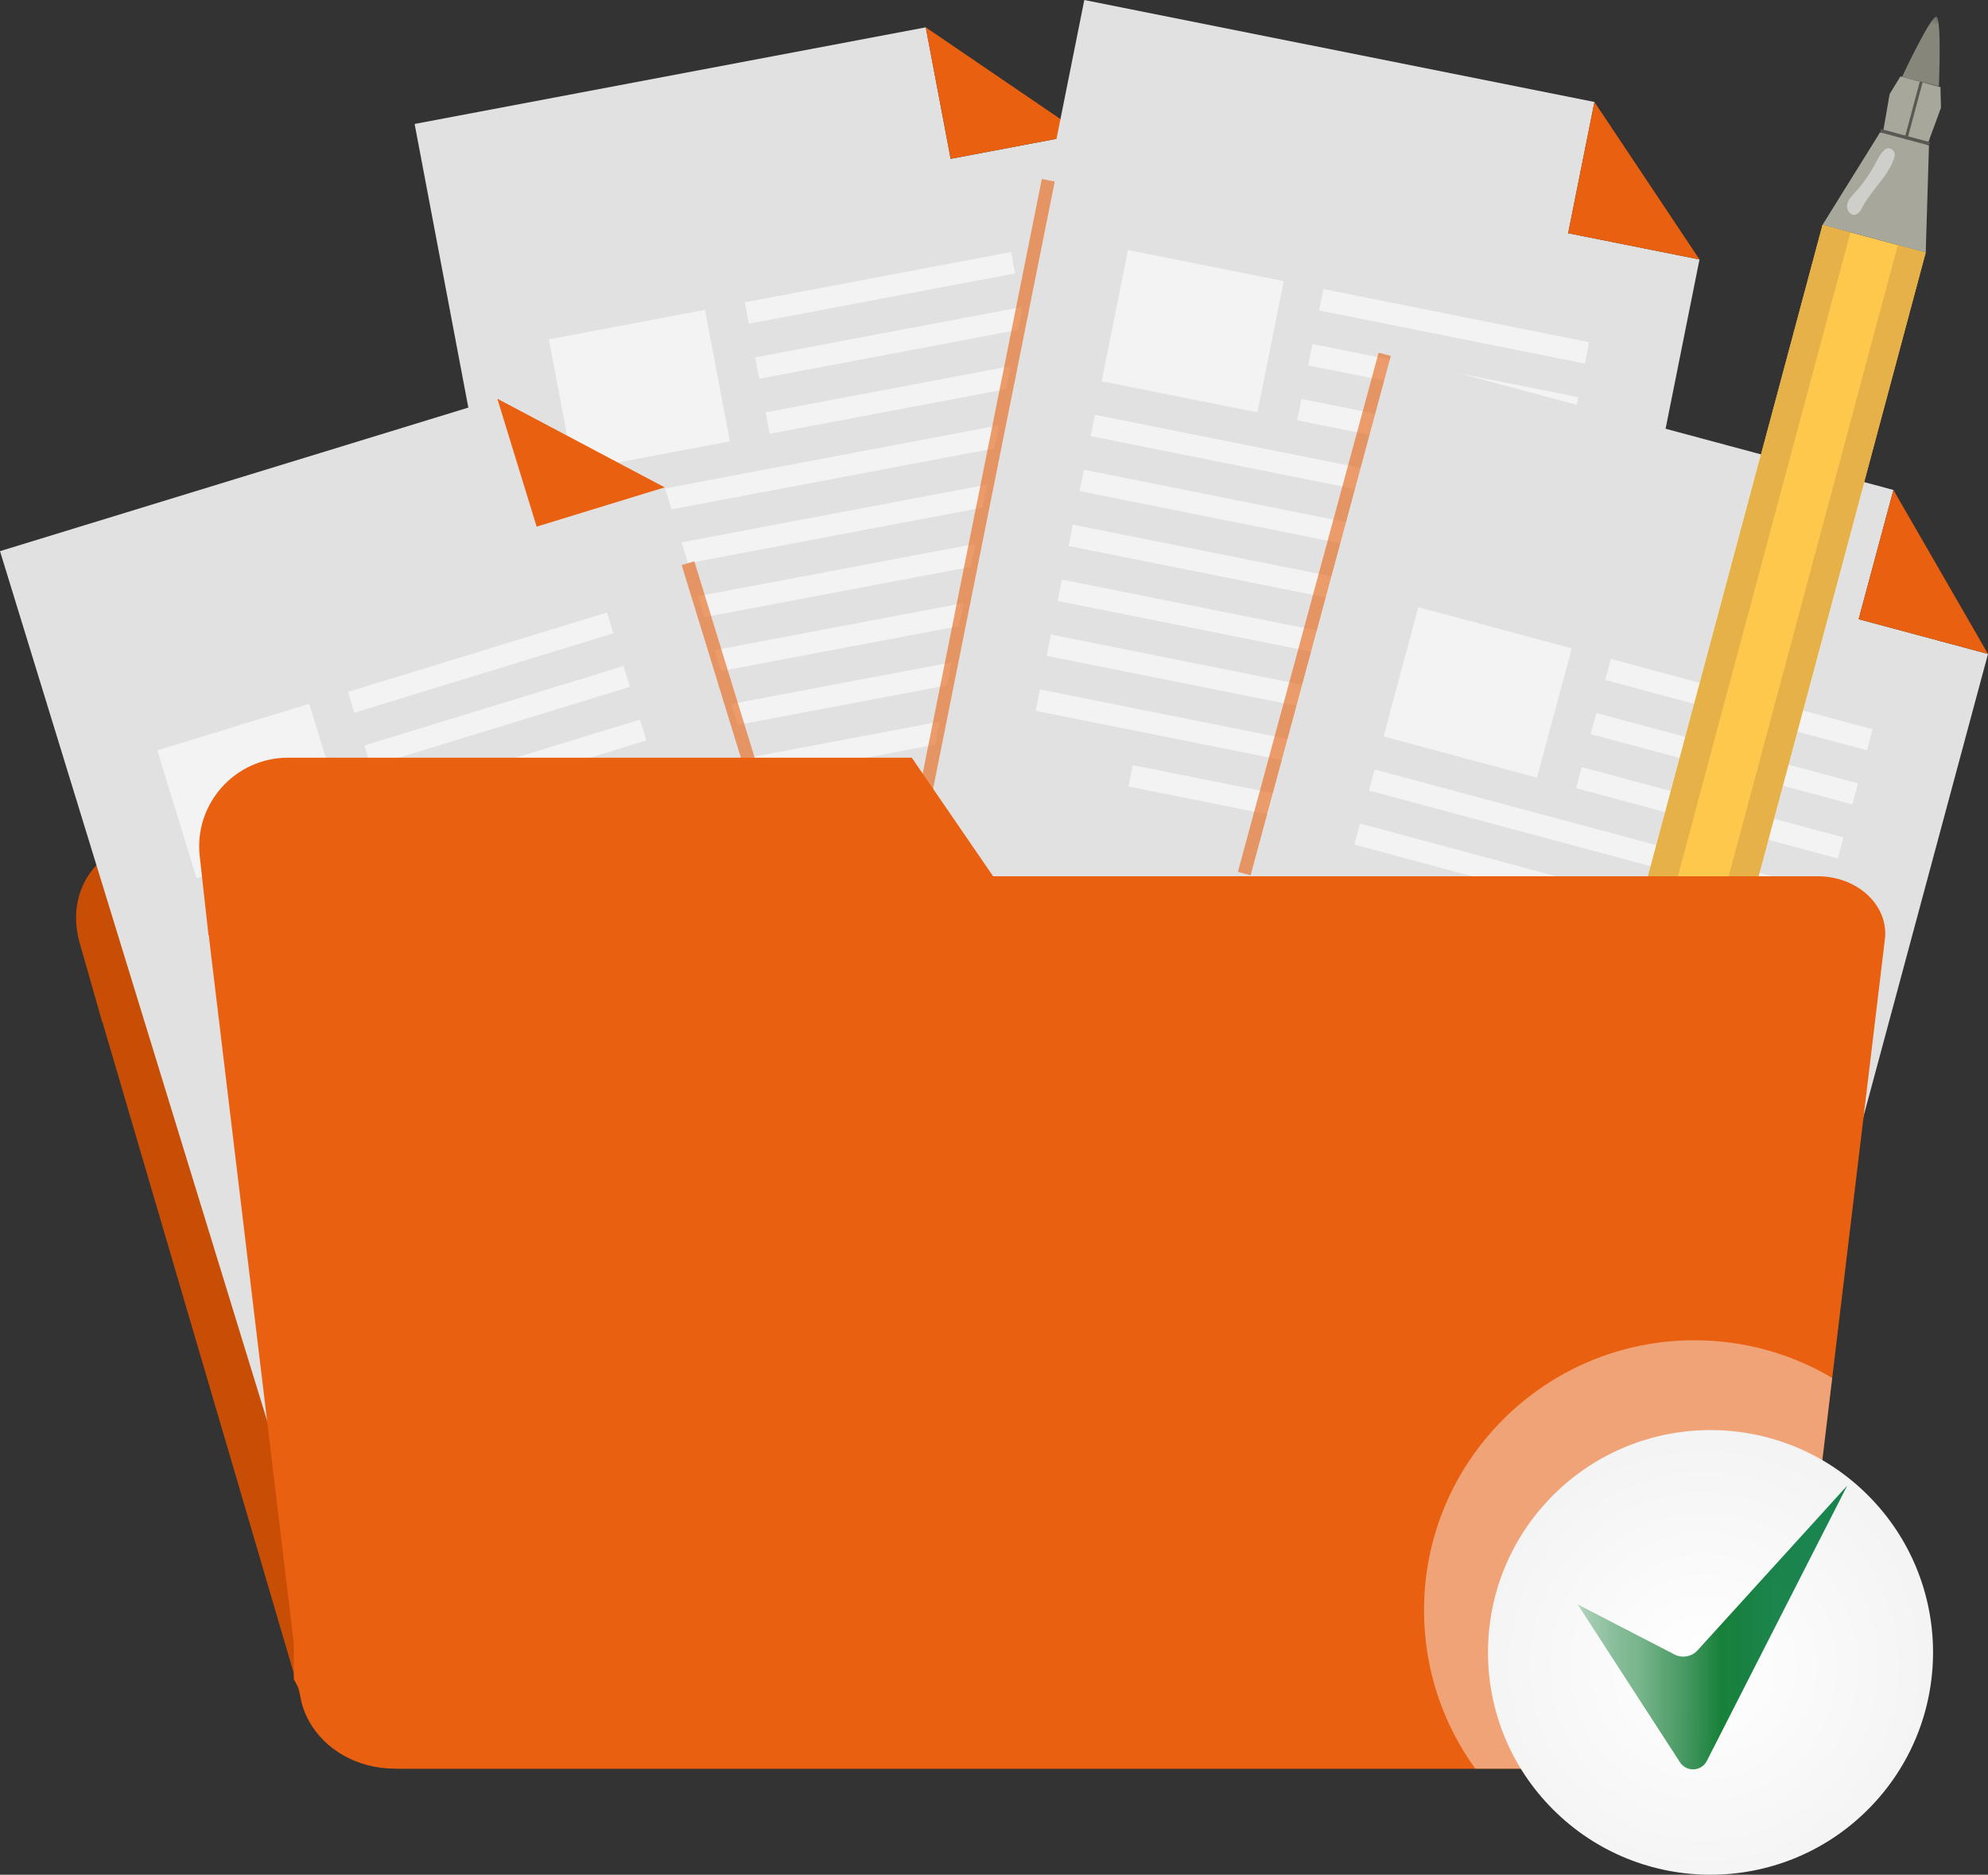 <svg width="281" height="265" viewBox="0 0 281 265" fill="none" xmlns="http://www.w3.org/2000/svg">
<rect x="0" y="0" width="281" height="265" fill="#333333" stroke="none"/>
<path d="M259.327 145.096L248.253 203.334L241.038 241.265C240.814 242.437 240.339 243.537 239.657 244.539C237.439 247.812 233.032 250.008 228.121 250.008H56.739C51.826 250.008 47.195 247.812 44.636 244.539C43.853 243.537 43.259 242.437 42.916 241.265L32.611 206.173L30.218 198.039L14.667 145.098C14.611 144.916 14.566 144.733 14.53 144.551H14.47L11.258 133.267C9.092 125.645 14.1 118.892 22.027 118.892H115.391L128.585 136.135H250.022C255.916 136.135 260.244 140.321 259.327 145.1V145.096Z" fill="#C84E06"/>
<path d="M243.911 67.382H165.236C163.045 67.382 161.011 68.518 159.865 70.382L151.554 83.893H49.816C45.239 83.893 41.529 87.599 41.529 92.172V237.364C43.729 241.872 48.356 244.917 53.642 244.917H238.1C243.388 244.917 248.013 241.875 250.213 237.364V73.68C250.213 70.201 247.389 67.382 243.909 67.382H243.911Z" fill="#E86010"/>
<path d="M152.98 18.933L173.772 128.723L82.918 145.9L58.605 17.522L130.857 3.863L134.375 22.449L152.98 18.933Z" fill="#E1E1E1"/>
<path d="M152.98 18.933L134.375 22.449L130.856 3.863L152.98 18.933Z" fill="#E86010"/>
<path d="M142.918 35.62L105.276 42.733L105.849 45.758L143.491 38.645L142.918 35.62Z" fill="#F3F3F3"/>
<path d="M144.389 43.402L106.748 50.515L107.32 53.54L144.962 46.427L144.389 43.402Z" fill="#F3F3F3"/>
<path d="M145.864 51.18L108.223 58.293L108.795 61.318L146.437 54.205L145.864 51.18Z" fill="#F3F3F3"/>
<path d="M147.334 58.964L82.004 71.309L82.576 74.334L147.906 61.989L147.334 58.964Z" fill="#F3F3F3"/>
<path d="M148.807 66.744L83.478 79.089L84.05 82.114L149.38 69.769L148.807 66.744Z" fill="#F3F3F3"/>
<path d="M150.28 74.525L84.95 86.869L85.523 89.894L150.853 77.55L150.28 74.525Z" fill="#F3F3F3"/>
<path d="M151.756 82.307L86.426 94.652L86.998 97.677L152.328 85.332L151.756 82.307Z" fill="#F3F3F3"/>
<path d="M153.229 90.087L87.899 102.432L88.472 105.457L153.801 93.112L153.229 90.087Z" fill="#F3F3F3"/>
<path d="M154.701 97.865L89.372 110.21L89.944 113.235L155.274 100.89L154.701 97.865Z" fill="#F3F3F3"/>
<path d="M141.461 108.428L105.552 115.213L106.124 118.238L142.034 111.453L141.461 108.428Z" fill="#F3F3F3"/>
<path d="M99.65 43.797L77.585 47.966L81.104 66.554L103.169 62.385L99.65 43.797Z" fill="#F3F3F3"/>
<path d="M0 77.908L70.298 56.358L75.853 74.442L93.954 68.892L126.764 175.716L38.363 202.818L0 77.908Z" fill="#E1E1E1"/>
<path d="M93.954 68.892L75.853 74.442L70.298 56.358L93.954 68.892Z" fill="#E86010"/>
<path d="M85.801 86.577L49.177 97.805L50.081 100.749L86.705 89.52L85.801 86.577Z" fill="#F3F3F3"/>
<path d="M88.125 94.146L51.502 105.375L52.406 108.318L89.029 97.089L88.125 94.146Z" fill="#F3F3F3"/>
<path d="M90.452 101.717L53.829 112.946L54.733 115.889L91.356 104.66L90.452 101.717Z" fill="#F3F3F3"/>
<path d="M92.774 109.289L29.211 128.777L30.115 131.72L93.678 112.232L92.774 109.289Z" fill="#F3F3F3"/>
<path d="M95.1 116.856L31.538 136.344L32.442 139.287L96.004 119.799L95.1 116.856Z" fill="#F3F3F3"/>
<path d="M97.425 124.427L33.863 143.915L34.767 146.858L98.329 127.37L97.425 124.427Z" fill="#F3F3F3"/>
<path d="M99.752 131.996L36.19 151.484L37.093 154.427L100.656 134.939L99.752 131.996Z" fill="#F3F3F3"/>
<path d="M102.075 139.568L38.512 159.056L39.416 161.999L102.979 142.511L102.075 139.568Z" fill="#F3F3F3"/>
<path d="M104.402 147.139L40.839 166.627L41.743 169.57L105.306 150.082L104.402 147.139Z" fill="#F3F3F3"/>
<path d="M92.413 159.094L57.475 169.806L58.379 172.75L93.317 162.038L92.413 159.094Z" fill="#F3F3F3"/>
<path d="M43.706 99.483L22.238 106.065L27.793 124.15L49.261 117.568L43.706 99.483Z" fill="#F3F3F3"/>
<path d="M240.22 36.677L218.273 146.245L127.605 128.116L153.265 0L225.371 14.416L221.655 32.966L240.22 36.677Z" fill="#E1E1E1"/>
<path d="M240.219 36.676L221.655 32.966L225.371 14.416L240.219 36.676Z" fill="#E86010"/>
<path d="M224.627 48.38L187.063 40.867L186.459 43.885L224.022 51.398L224.627 48.38Z" fill="#F3F3F3"/>
<path d="M223.074 56.142L185.51 48.629L184.905 51.648L222.469 59.161L223.074 56.142Z" fill="#F3F3F3"/>
<path d="M221.516 63.907L183.952 56.394L183.347 59.413L220.911 66.926L221.516 63.907Z" fill="#F3F3F3"/>
<path d="M219.959 71.671L154.765 58.632L154.16 61.651L219.354 74.69L219.959 71.671Z" fill="#F3F3F3"/>
<path d="M218.405 79.436L153.211 66.397L152.606 69.416L217.801 82.455L218.405 79.436Z" fill="#F3F3F3"/>
<path d="M216.847 87.201L151.653 74.162L151.048 77.181L216.242 90.219L216.847 87.201Z" fill="#F3F3F3"/>
<path d="M215.294 94.963L150.1 81.925L149.495 84.943L214.689 97.982L215.294 94.963Z" fill="#F3F3F3"/>
<path d="M213.736 102.73L148.541 89.691L147.936 92.71L213.131 105.749L213.736 102.73Z" fill="#F3F3F3"/>
<path d="M212.182 110.493L146.988 97.454L146.383 100.473L211.577 113.512L212.182 110.493Z" fill="#F3F3F3"/>
<path d="M195.946 115.322L160.111 108.155L159.506 111.174L195.341 118.341L195.946 115.322Z" fill="#F3F3F3"/>
<path d="M181.451 39.744L159.433 35.341L155.716 53.89L177.735 58.294L181.451 39.744Z" fill="#F3F3F3"/>
<g style="mix-blend-mode:multiply" opacity="0.6">
<path d="M147.259 25.297L127.561 123.61L129.388 123.975L149.086 25.663L147.259 25.297Z" fill="#E86010"/>
</g>
<g style="mix-blend-mode:multiply" opacity="0.6">
<path d="M98.139 79.338L96.357 79.884L110.769 126.805L112.551 126.259L98.139 79.338Z" fill="#E86010"/>
</g>
<g style="mix-blend-mode:multiply" opacity="0.6">
<path d="M176.775 123.725L174.974 123.241L194.864 49.854L196.663 50.338L176.775 123.725Z" fill="#E86010"/>
</g>
<path d="M281 92.437L251.955 200.343L162.66 176.352L196.62 50.179L267.632 69.258L262.716 87.525L281 92.437Z" fill="#E1E1E1"/>
<path d="M281 92.437L262.716 87.525L267.632 69.258L281 92.437Z" fill="#E86010"/>
<path d="M264.688 103.081L227.693 93.142L226.893 96.115L263.888 106.054L264.688 103.081Z" fill="#F3F3F3"/>
<path d="M262.628 110.727L225.633 100.789L224.833 103.762L261.828 113.7L262.628 110.727Z" fill="#F3F3F3"/>
<path d="M260.57 118.375L223.575 108.437L222.775 111.41L259.77 121.348L260.57 118.375Z" fill="#F3F3F3"/>
<path d="M258.51 126.021L194.303 108.772L193.503 111.745L257.71 128.994L258.51 126.021Z" fill="#F3F3F3"/>
<path d="M256.454 133.668L192.247 116.419L191.446 119.392L255.654 136.641L256.454 133.668Z" fill="#F3F3F3"/>
<path d="M254.396 141.317L190.188 124.068L189.388 127.041L253.596 144.29L254.396 141.317Z" fill="#F3F3F3"/>
<path d="M252.338 148.963L188.13 131.714L187.33 134.687L251.538 151.936L252.338 148.963Z" fill="#F3F3F3"/>
<path d="M250.277 156.609L186.07 139.36L185.27 142.333L249.477 159.582L250.277 156.609Z" fill="#F3F3F3"/>
<path d="M248.221 164.258L184.014 147.009L183.214 149.982L247.421 167.231L248.221 164.258Z" fill="#F3F3F3"/>
<path d="M231.705 168.02L196.412 158.539L195.612 161.512L230.905 170.993L231.705 168.02Z" fill="#F3F3F3"/>
<mask id="mask0_1_88" style="mask-type:luminance" maskUnits="userSpaceOnUse" x="202" y="0" width="89" height="242">
<path d="M290.007 6.729L264.893 0L202 234.72L227.114 241.449L290.007 6.729Z" fill="white"/>
</mask>
<g mask="url(#mask0_1_88)">
<path d="M268.855 10.86C268.989 10.545 272.953 2.16 273.708 2.362C274.464 2.565 274.058 12.197 274.058 12.197L268.855 10.862V10.86Z" fill="#87867B"/>
<path d="M237.15 169.719L235.648 175.326C235.648 175.326 238.977 182.529 237.736 191.31C236.494 200.092 226.029 214.544 226.029 214.544L224.289 221.035L227.328 221.849C227.328 221.849 239.062 201.081 240.038 192.527C241.015 183.973 237.516 175.523 237.516 175.523L238.973 169.704L237.148 169.716L237.15 169.719Z" fill="#A8A79B"/>
<path d="M272.195 35.682L257.615 31.775L206.271 223.394L220.851 227.3L272.195 35.682Z" fill="#FEC84D"/>
<path d="M272.198 35.682L268.26 34.627L216.916 226.246L220.854 227.301L272.198 35.682Z" fill="#E5B148"/>
<path d="M261.553 32.83L257.615 31.775L206.271 223.394L210.209 224.449L261.553 32.83Z" fill="#E5B148"/>
<path d="M257.615 31.775L265.747 18.704L272.658 20.556L272.198 35.682L257.615 31.775Z" fill="#A8A79B"/>
<path opacity="0.67" d="M265.191 22.906C264.383 24.472 263.369 25.932 262.18 27.235C261.718 27.741 261.209 28.266 261.086 28.939C260.963 29.612 261.464 30.437 262.148 30.359C262.721 30.293 263.037 29.691 263.304 29.185C264.567 26.809 266.832 24.992 267.697 22.442C267.815 22.099 267.895 21.688 267.677 21.395C266.646 20.014 265.536 22.234 265.189 22.906L265.191 22.906Z" fill="#E1E1E1"/>
<path d="M274.281 12.313L272.071 11.721L270.831 11.389L268.623 10.797L267.098 13.291L266.112 18.967L268.621 19.64L269.86 19.971L272.368 20.644L274.353 15.235L274.281 12.313Z" fill="#A8A79B"/>
<path d="M271.757 11.637L271.361 11.531L269.193 19.625L269.588 19.731L271.757 11.637Z" fill="#595853"/>
<path d="M272.819 20.103L265.871 18.241L265.747 18.704L272.695 20.566L272.819 20.103Z" fill="#595853"/>
<path d="M227.022 210.839L209.646 206.183L206.529 217.818L223.904 222.474L227.022 210.839Z" fill="#A8A79B"/>
<path d="M218.645 226.709L209.098 224.151L205.98 235.787L215.528 238.345L218.645 226.709Z" fill="#A8A79B"/>
<path opacity="0.31" d="M209.837 228.199C209.453 229.483 209.131 230.784 208.867 232.098C208.76 232.637 208.661 233.2 208.804 233.735C208.948 234.267 209.399 234.76 209.957 234.772C210.425 234.781 210.846 234.447 211.072 234.039C211.298 233.633 211.368 233.16 211.432 232.699C211.606 231.462 212.576 228.541 211.953 227.387C211.099 225.803 210.199 226.988 209.836 228.202L209.837 228.199Z" fill="#E1E1E1"/>
<path opacity="0.31" d="M210.417 211.259L209.527 214.579C209.391 215.086 209.257 215.635 209.452 216.126C209.677 216.697 210.277 217.016 210.831 217.29C211.789 217.762 213.058 218.196 213.819 217.457C214.243 217.045 214.329 216.409 214.38 215.82C214.512 214.247 215.206 210.523 214.294 209.092C212.772 206.7 210.833 209.704 210.416 211.261L210.417 211.259Z" fill="#E1E1E1"/>
</g>
<path d="M222.163 91.656L200.478 85.831L195.561 104.099L217.246 109.925L222.163 91.656Z" fill="#F3F3F3"/>
<path d="M266.423 132.795L258.979 194.777L253.637 239.246C253.465 240.676 253.018 242.025 252.343 243.253C250.143 247.286 245.517 250.006 240.231 250.006H55.773C50.484 250.006 45.86 247.283 43.658 243.253C42.987 242.025 42.534 240.678 42.364 239.246L37.41 197.985L36.309 188.839L29.578 132.795C29.554 132.611 29.54 132.427 29.536 132.243H29.477L28.23 121.038C27.405 113.604 33.227 107.106 40.713 107.106H128.881L140.374 123.864H256.93C262.586 123.864 267.006 128.015 266.425 132.795H266.423Z" fill="url(#paint0_linear_1_88)"/>
<g style="mix-blend-mode:multiply">
<path d="M258.977 194.777L253.635 239.246C253.463 240.676 253.016 242.025 252.341 243.253C250.141 247.286 245.515 250.006 240.229 250.006H208.529C203.972 243.716 201.283 235.986 201.283 227.629C201.283 206.542 218.392 189.451 239.495 189.451C246.609 189.451 253.274 191.394 258.977 194.777Z" fill="#F7F7F7" fill-opacity="0.44"/>
</g>
<path d="M264.02 255.795C276.304 243.522 276.304 223.624 264.02 211.351C251.736 199.078 231.819 199.078 219.535 211.351C207.251 223.624 207.251 243.522 219.535 255.795C231.819 268.068 251.736 268.068 264.02 255.795Z" fill="url(#paint1_radial_1_88)"/>
<g opacity="0.91">
<path d="M223 226.789L237.464 249.112C238.375 250.519 240.492 250.411 241.253 248.918L261.1 210L239.944 233.282C239.117 234.19 237.771 234.431 236.676 233.864L223 226.789Z" fill="url(#paint2_linear_1_88)"/>
</g>
<defs>
<linearGradient id="paint0_linear_1_88" x1="149.52" y1="249.909" x2="147.306" y2="125.23" gradientUnits="userSpaceOnUse">
<stop stop-color="#E86010"/>
<stop offset="1" stop-color="#E86010"/>
</linearGradient>
<radialGradient id="paint1_radial_1_88" cx="0" cy="0" r="1" gradientUnits="userSpaceOnUse" gradientTransform="translate(240.832 235.575) rotate(-64.779) scale(37.723 37.745)">
<stop stop-color="white"/>
<stop offset="1" stop-color="#F2F2F2"/>
</radialGradient>
<linearGradient id="paint2_linear_1_88" x1="223" y1="230.054" x2="261.1" y2="230.054" gradientUnits="userSpaceOnUse">
<stop stop-color="white"/>
<stop offset="0" stop-color="#AFD3BB"/>
<stop offset="0.224" stop-color="#328E50" stop-opacity="0.71"/>
<stop offset="0.531" stop-color="#007326"/>
<stop offset="0.74" stop-color="#05793C"/>
<stop offset="0.91" stop-color="#067A40"/>
<stop offset="1" stop-color="#007739"/>
</linearGradient>
</defs>
</svg>
